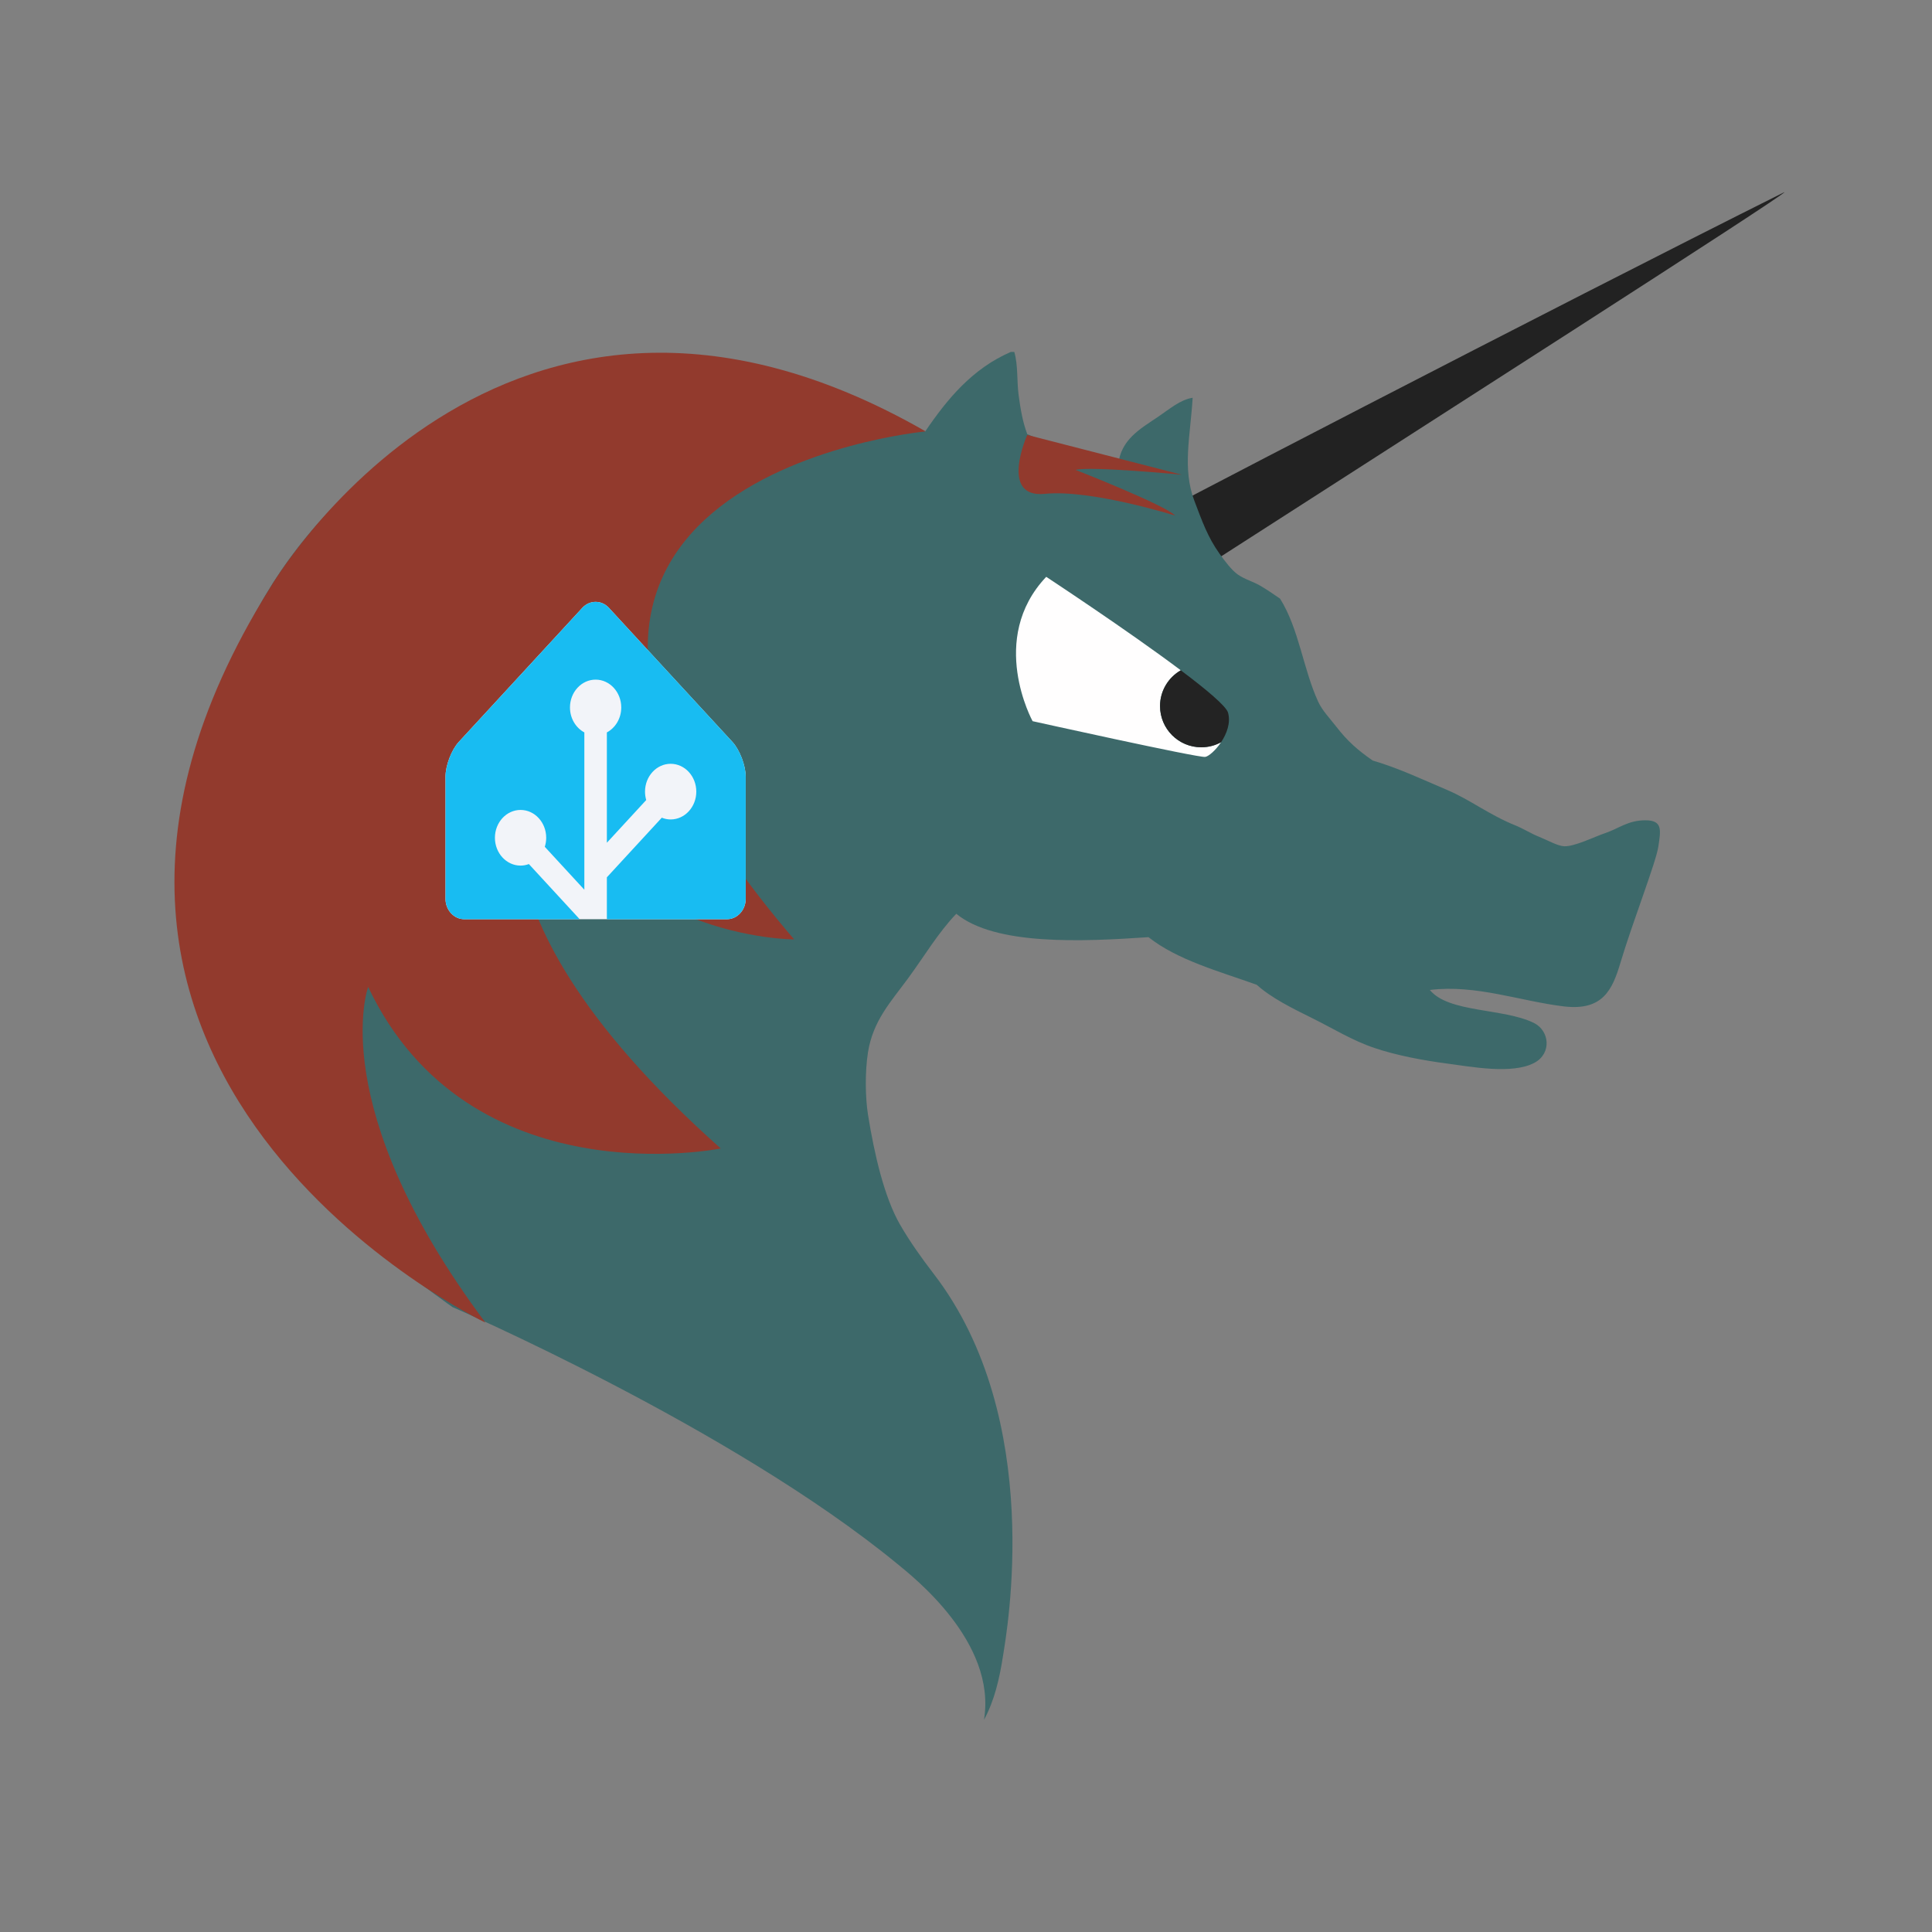<?xml version="1.0" encoding="UTF-8" standalone="no"?>
<!-- Created with Inkscape (http://www.inkscape.org/) -->

<svg
   id="svg3004"
   version="1.1"
   inkscape:version="1.4 (e7c3feb1, 2024-10-09)"
   width="885.903"
   height="885.9"
   xml:space="preserve"
   sodipodi:docname="unicorn-ha-logo.svg"
   xmlns:inkscape="http://www.inkscape.org/namespaces/inkscape"
   xmlns:sodipodi="http://sodipodi.sourceforge.net/DTD/sodipodi-0.dtd"
   xmlns="http://www.w3.org/2000/svg"
   xmlns:svg="http://www.w3.org/2000/svg"
   xmlns:rdf="http://www.w3.org/1999/02/22-rdf-syntax-ns#"
   xmlns:cc="http://creativecommons.org/ns#"
   xmlns:dc="http://purl.org/dc/elements/1.1/"><rect width="100%" height="100%" fill="#808080" stroke="none"/><defs
     id="defs3008"><clipPath
       clipPathUnits="userSpaceOnUse"
       id="clipPath3018"><path
         d="m 0,977.953 1388.976,0 L 1388.976,0 0,0 0,977.953 z"
         id="path3020" /></clipPath></defs><sodipodi:namedview
     pagecolor="#ffffff"
     bordercolor="#666666"
     borderopacity="1"
     objecttolerance="10"
     gridtolerance="10"
     guidetolerance="10"
     inkscape:pageopacity="0"
     inkscape:pageshadow="2"
     inkscape:window-width="1376"
     inkscape:window-height="768"
     id="namedview3006"
     showgrid="false"
     inkscape:zoom="0.6580878"
     inkscape:cx="426.9947"
     inkscape:cy="512.8495"
     inkscape:window-x="0"
     inkscape:window-y="25"
     inkscape:window-maximized="0"
     inkscape:current-layer="g3012"
     inkscape:showpageshadow="2"
     inkscape:pagecheckerboard="0"
     inkscape:deskcolor="#d1d1d1" /><g
     id="g3012"
     inkscape:groupmode="layer"
     inkscape:label="Licorne_def"
     transform="matrix(1.25,0,0,-1.25,-425.16,1054.17)"><g
       id="g3014"><g
         id="g3016"
         clip-path="url(#clipPath3018)"><path
           d="m 748.603,646.16 c 0.869,1.096 163.675,85.526 246.132,126.715 0.793,-0.708 -138.824,-89.989 -206.752,-133.702 -4.964,-5.833 -58.609,-2.504 -39.38,6.987"
           style="fill:#222222;fill-opacity:1;fill-rule:evenodd;stroke:none"
           id="path3022" /><path
           d="m 710.938,714.24 1.27,0 c 1.406,-4.816 0.902,-10.714 1.589,-15.879 0.72,-5.417 1.581,-10.132 3.175,-14.292 10.457,-4.362 20.375,-9.264 33.347,-11.116 1.053,9.129 7.895,12.946 14.606,17.468 4.133,2.783 8.254,6.384 12.707,6.986 -0.84,-14.05 -3.858,-25.968 0.633,-37.792 2.861,-7.521 4.902,-13.336 9.211,-19.372 2.007,-2.815 4.433,-6.014 6.668,-7.623 2.414,-1.735 5.705,-2.638 8.257,-4.128 2.575,-1.502 4.756,-3.021 7.303,-4.764 6.981,-11.171 8.477,-25.854 13.975,-37.792 1.498,-3.253 4.238,-6.074 6.67,-9.211 4.119,-5.31 7.908,-8.631 13.339,-12.385 9.469,-2.761 18.297,-6.974 27.313,-10.798 8.568,-3.634 15.41,-9.142 25.088,-13.02 2.666,-1.07 5.531,-2.915 8.574,-4.128 3.147,-1.257 6.797,-3.377 9.215,-3.494 3.81,-0.188 11.226,3.521 14.92,4.763 5.264,1.767 8.486,4.763 14.928,4.763 6.441,0 5.586,-3.746 4.763,-9.526 -0.822,-5.78 -9.468,-27.757 -13.972,-42.875 -2.936,-9.841 -6.5,-17.543 -20.639,-15.879 -15.859,1.868 -32.356,8.137 -49.231,6.034 6.86,-8.412 26.985,-6.625 38.112,-12.067 5.822,-2.849 6.644,-11.168 0.316,-14.609 -8.137,-4.424 -23.474,-1.44 -32.074,-0.318 -8.887,1.158 -18.631,3.005 -26.68,5.718 -8.154,2.746 -15.379,7.25 -22.549,10.797 -7.744,3.83 -15.216,7.518 -20.64,12.385 -14.031,5.025 -29.051,9.058 -39.697,17.467 -24.516,-1.671 -56.258,-3.113 -70.505,8.574 -6.678,-6.962 -11.756,-15.611 -17.787,-23.818 -6.172,-8.407 -12.756,-15.36 -14.606,-26.993 -1.12,-7.045 -1.005,-16.584 0,-22.867 2.335,-14.58 5.975,-30.293 11.751,-40.334 3.604,-6.26 7.941,-12.318 12.382,-18.101 40.968,-53.307 26.729,-131.526 25.409,-140.055 -1.315,-8.521 -3.213,-16.617 -6.987,-23.498 4.684,28.426 -25.874,52.326 -31.758,57.162 -60.821,49.996 -163.233,94.234 -163.233,94.234 0,0 -44.164,30.893 -60.664,54.077 -18.927,26.595 -32.167,58.203 -34.933,102.898 l 0,13.021 c 5.05,71.797 38.235,120.776 85.429,150.535 23.668,14.921 54.704,25.948 91.465,26.675 37.769,0.748 66.982,-11.763 92.1,-26.042 8.183,12.035 17.348,23.094 31.44,29.219"
           style="fill:#3d696a;fill-opacity:1;fill-rule:evenodd;stroke:none"
           id="path3024" /><path
           d="m 679.688,685.076 c 0,0 -192.689,-17.791 -48.245,-186.342 0,0 -69.111,-0.276 -94.925,65.253 0,0 -37.027,-48.436 67.996,-141.943 0,0 -92.283,-18.782 -129.338,59.254 0,0 -16.177,-44.013 43.027,-123.144 0,0 -190.339,90.613 -79.303,269.069 0,0 84.766,147.395 240.788,57.853"
           style="fill:#923a2d;fill-opacity:1;fill-rule:evenodd;stroke:none"
           id="path3026" /><path
           d="m 765.666,584.329 c 0,5.617 3.069,10.508 7.615,13.117 -19.777,14.855 -49.364,34.29 -49.364,34.29 -21.583,-22.801 -5,-52.95 -5,-52.95 0,0 60.833,-13.5 63.333,-13.107 1.235,0.194 3.793,2.361 5.817,5.391 -2.159,-1.188 -4.637,-1.866 -7.276,-1.866 -8.353,0 -15.125,6.771 -15.125,15.125"
           style="fill:#fffefe;fill-opacity:1;fill-rule:nonzero;stroke:none"
           id="path3028" /><path
           d="m 790.617,581.903 c -0.663,2.383 -7.88,8.44 -17.336,15.543 -4.546,-2.609 -7.615,-7.5 -7.615,-13.117 0,-8.354 6.772,-15.125 15.125,-15.125 2.639,0 5.117,0.678 7.276,1.866 2.073,3.101 3.587,7.107 2.55,10.833"
           style="fill:#232323;fill-opacity:1;fill-rule:nonzero;stroke:none"
           id="path3030" /><path
           d="m 716.955,683.791 56.731,-14.6 c 0,0 -33.206,3.191 -39.012,1.781 0,0 32.894,-12.896 36.55,-16.779 0,0 -30.873,9.696 -47.785,7.99 -16.911,-1.706 -6.484,21.608 -6.484,21.608"
           style="fill:#923a2d;fill-opacity:1;fill-rule:evenodd;stroke:none"
           id="path3032" /></g></g><path
       d="m 613.679,513.604 c 0,-4.109 -3.097,-7.47 -6.883,-7.47 h -96.358 c -3.785,0 -6.883,3.362 -6.883,7.47 v 44.821 c 0,4.109 2.189,9.845 4.868,12.753 l 45.325,49.193 c 2.675,2.903 7.057,2.903 9.732,0 l 45.329,-49.198 c 2.675,-2.903 4.868,-8.645 4.868,-12.754 v -44.821 z"
       fill="#f2f4f9"
       id="path1"
       style="stroke-width:0.478" /><path
       d="m 608.81,571.179 -45.325,49.193 c -2.675,2.903 -7.057,2.903 -9.732,0 l -45.329,-49.193 c -2.675,-2.903 -4.868,-8.645 -4.868,-12.753 v -44.821 c 0,-4.109 3.097,-7.47 6.883,-7.47 h 42.338 l -18.643,20.234 c -0.959,-0.359 -1.982,-0.563 -3.047,-0.563 -5.185,0 -9.406,4.582 -9.406,10.209 0,5.627 4.221,10.209 9.406,10.209 5.185,0 9.406,-4.582 9.406,-10.209 0,-1.16 -0.188,-2.271 -0.518,-3.312 l 14.513,-15.752 v 57.709 c -3.12,1.663 -5.277,5.139 -5.277,9.158 0,5.627 4.221,10.209 9.406,10.209 5.185,0 9.406,-4.582 9.406,-10.209 0,-4.019 -2.157,-7.495 -5.277,-9.158 v -40.473 l 14.435,15.667 c -0.284,0.976 -0.44,2.012 -0.44,3.088 0,5.627 4.221,10.209 9.406,10.209 5.185,0 9.406,-4.582 9.406,-10.209 0,-5.628 -4.221,-10.209 -9.406,-10.209 -1.147,0 -2.239,0.234 -3.253,0.642 l -20.148,-21.868 v -15.378 h 44.049 c 3.785,0 6.883,3.362 6.883,7.47 v 44.821 c 0,4.109 -2.189,9.846 -4.868,12.754 z"
       fill="#18bcf2"
       id="path2"
       style="stroke-width:0.478" /></g></svg>
